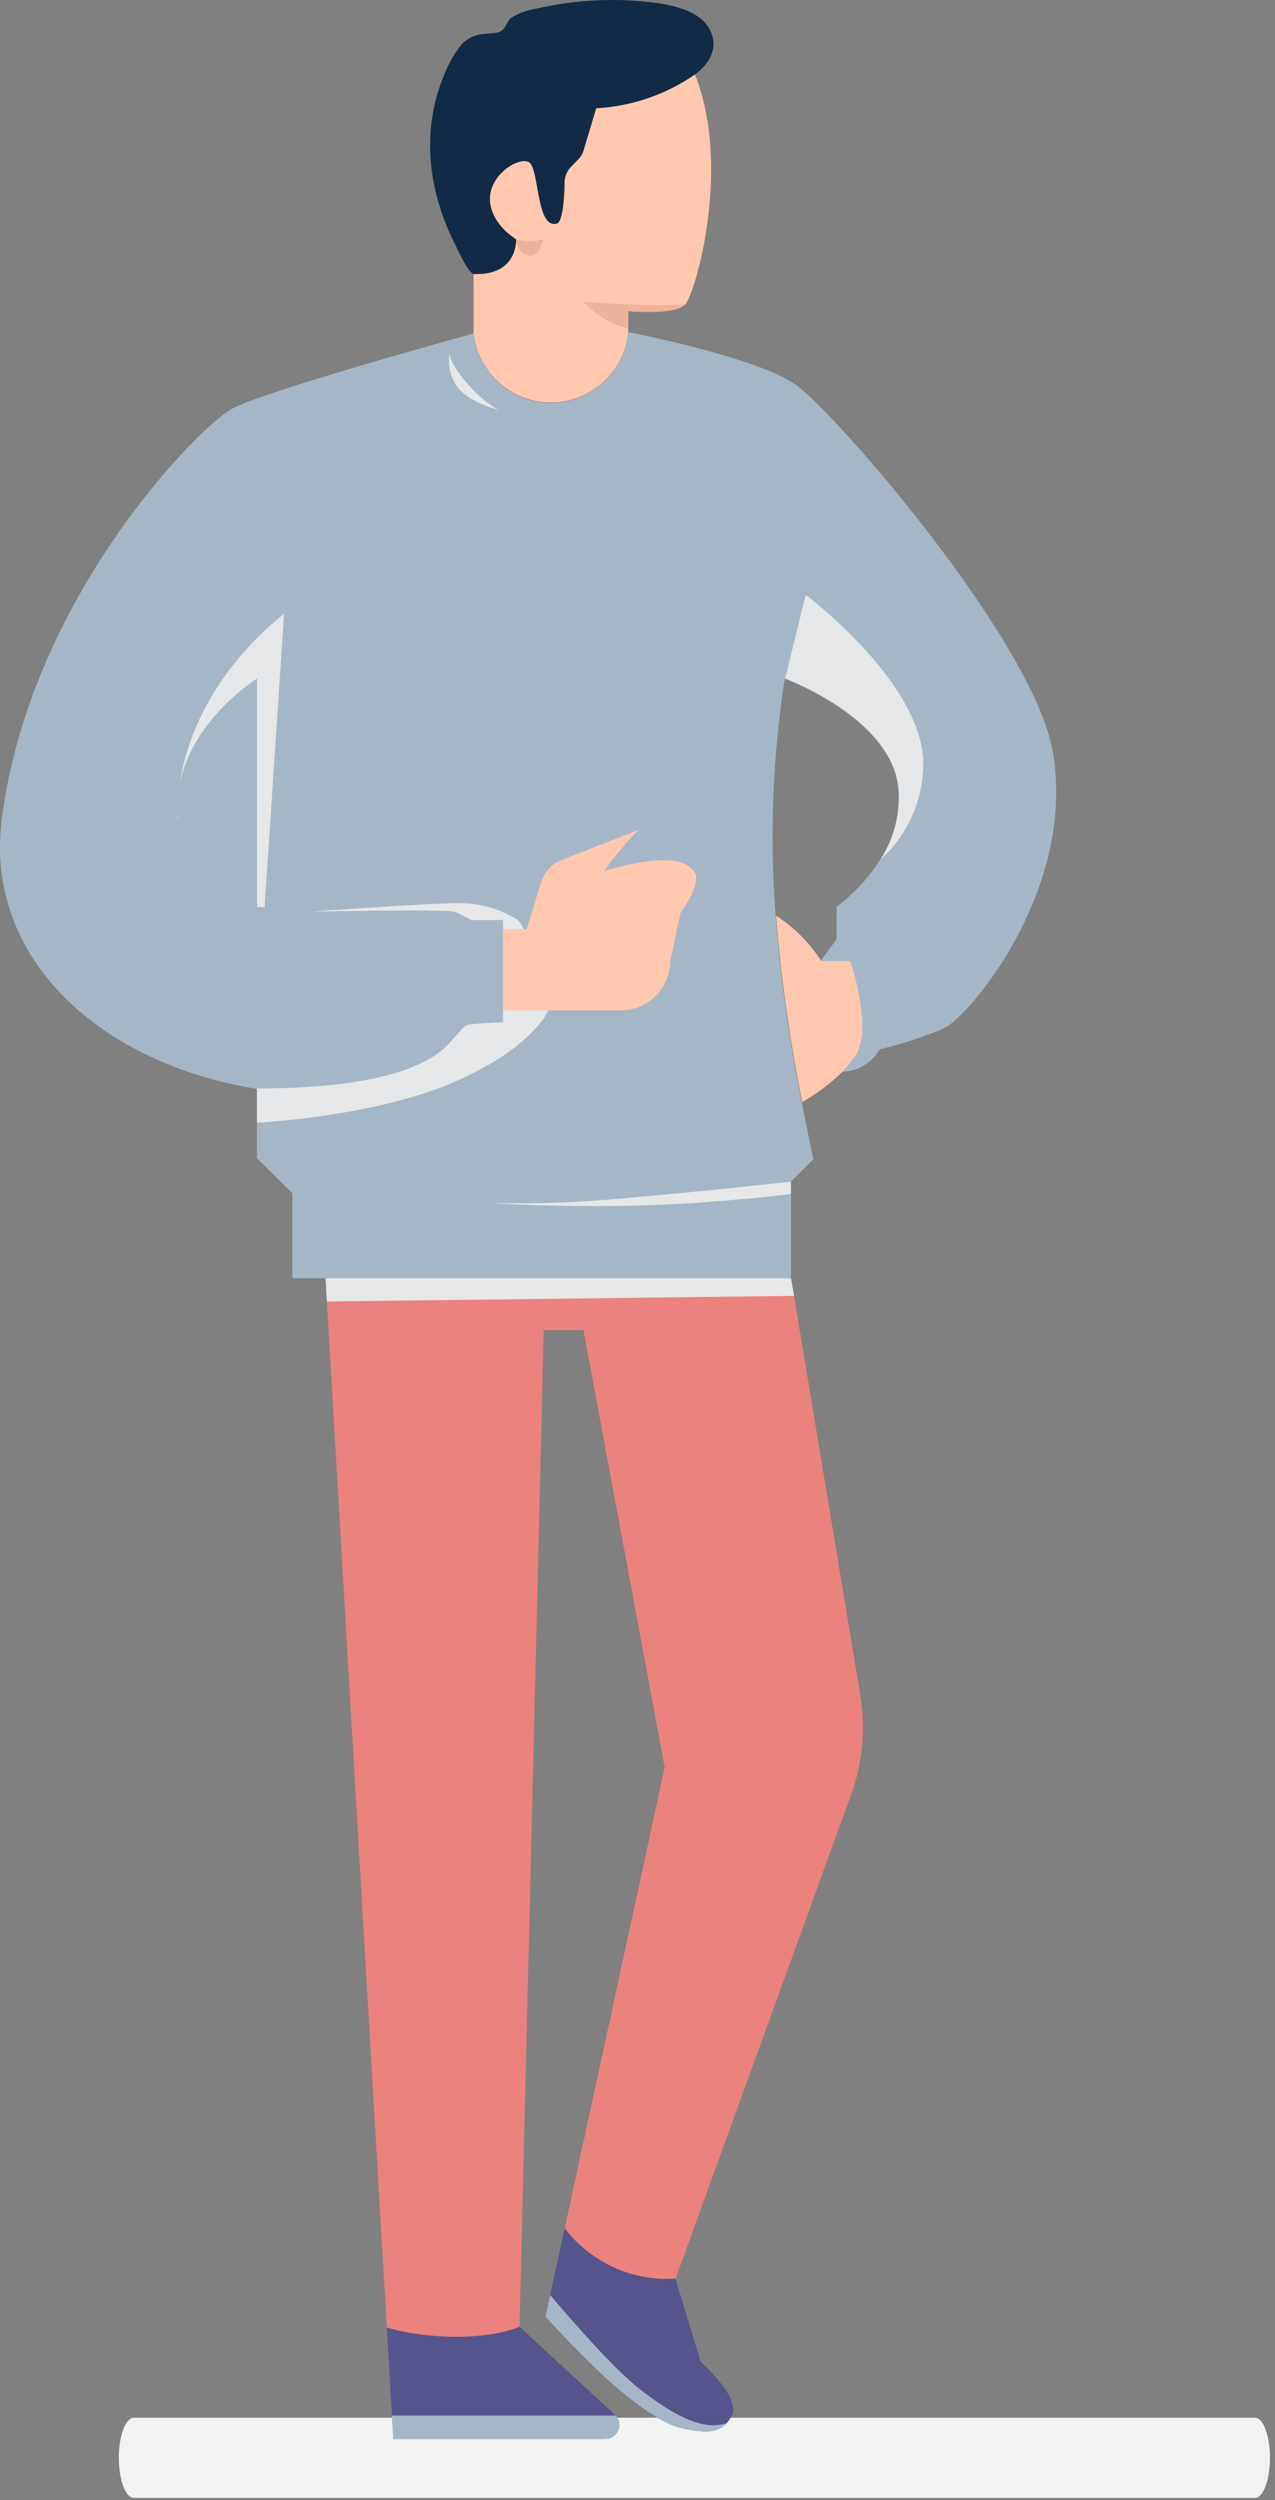 <svg width="175" height="343" viewBox="0 0 175 343" fill="none" xmlns="http://www.w3.org/2000/svg">
<rect x="0" y="0" width="175" height="343" fill="#808080" stroke="none"/>
<path d="M172.256 342.713H18.363C17.818 342.713 17.296 342.132 16.911 341.097C16.526 340.063 16.31 338.66 16.31 337.198C16.313 335.74 16.53 334.345 16.915 333.317C17.3 332.29 17.82 331.713 18.363 331.713H172.256C172.801 331.713 173.323 332.294 173.708 333.328C174.093 334.363 174.31 335.765 174.31 337.228C174.307 338.686 174.089 340.081 173.704 341.108C173.319 342.136 172.799 342.713 172.256 342.713Z" fill="#F1F2F2"/>
<path d="M116.839 246.165L92.712 312.666C89.803 312.841 86.895 312.299 84.244 311.087C81.593 309.875 79.28 308.031 77.508 305.717L91.232 242.475L80.078 182.491H74.63L71.309 319.215C66.652 321.147 58.387 320.931 53.093 319.318L44.869 178.574L44.684 175.387H108.574L108.985 177.803L118.083 232.575C118.835 237.137 118.407 241.815 116.839 246.165V246.165Z" fill="#EC827D"/>
<path d="M116.788 131.841C116.788 131.841 119.944 141.093 117.487 144.815C116.945 145.593 116.34 146.326 115.678 147.004C114.004 148.633 112.136 150.048 110.116 151.219C108.405 142.77 107.203 134.226 106.518 125.632C108.992 127.223 111.095 129.327 112.686 131.8L116.788 131.841Z" fill="#FFC8AF"/>
<path d="M100.505 331.222C100.33 331.672 100.076 332.086 99.754 332.445C98.593 333.802 96.557 333.926 92.949 332.97C90.697 332.363 86.513 329.402 82.772 325.917C78.577 321.98 74.866 317.848 74.866 317.848L75.514 314.877L77.498 305.717C79.268 308.031 81.582 309.873 84.234 311.08C86.886 312.287 89.794 312.821 92.702 312.636L96.177 324.036C96.177 324.036 101.502 328.745 100.505 331.222Z" fill="#56548C"/>
<path d="M94.09 41.717C92.743 43.29 86.226 42.683 86.226 42.683V45.51C85.99 48.147 84.782 50.601 82.837 52.396C80.891 54.191 78.348 55.198 75.701 55.221C73.054 55.244 70.493 54.282 68.516 52.521C66.54 50.76 65.289 48.327 65.008 45.695V37.594C71.114 37.81 70.806 32.825 70.806 32.825C70.806 32.825 67.434 30.871 67.218 27.52C67.002 24.169 70.898 21.568 72.481 22.195C74.064 22.822 73.509 31.509 76.429 30.666C77.241 30.419 77.457 26.913 77.457 24.991C77.481 24.168 77.824 23.387 78.413 22.812L79.287 21.918C79.67 21.549 79.947 21.084 80.089 20.571L81.805 14.845C86.678 14.591 91.382 12.978 95.385 10.188C100.453 23.017 95.447 40.144 94.09 41.717Z" fill="#FFC8AF"/>
<path d="M83.1 334.624H53.997L53.802 331.417L53.093 319.338C58.397 320.952 66.642 321.168 71.309 319.235L80.88 328.056L84.406 331.294C84.448 331.33 84.486 331.371 84.519 331.417C84.762 331.694 84.921 332.035 84.977 332.399C85.032 332.764 84.983 333.137 84.834 333.474C84.685 333.811 84.442 334.099 84.135 334.302C83.828 334.506 83.469 334.618 83.1 334.624V334.624Z" fill="#56548C"/>
<path d="M109.181 52.767C114.691 56.602 141.892 88.048 144.503 103.139C147.761 121.983 133.071 139.479 129.514 141.103C126.679 142.305 123.745 143.261 120.746 143.961C120.228 144.875 119.482 145.639 118.582 146.18C117.681 146.72 116.656 147.018 115.606 147.045C116.268 146.367 116.873 145.634 117.415 144.856C119.872 141.134 116.716 131.882 116.716 131.882H112.604L114.824 128.86V124.398C117.191 122.636 119.216 120.455 120.797 117.963C122.681 115.079 123.556 111.652 123.285 108.218C122.38 98.524 107.711 93.127 107.711 93.127C106.042 103.891 105.621 114.812 106.456 125.673C107.142 134.266 108.343 142.811 110.054 151.26C110.541 153.809 111.069 156.403 111.638 159.042L108.554 162.126V175.377H40.13V163.719L35.267 158.888V149.399C13.762 145.935 -2.131 131.512 0.233 112.494C4.047 82.158 27.157 58.658 31.803 56.108C35.905 53.847 59.518 47.257 65.007 45.756C65.289 48.388 66.54 50.821 68.516 52.582C70.493 54.343 73.053 55.305 75.7 55.282C78.347 55.259 80.891 54.252 82.836 52.457C84.782 50.662 85.99 48.208 86.225 45.571C89.649 46.239 104.328 49.334 109.181 52.767Z" fill="#A5B7C6"/>
<g style="mix-blend-mode:multiply">
<path d="M69.048 127.472V126.229H64.74C64.74 126.229 63.229 125.437 62.294 125.077C61.358 124.717 42.762 125.077 42.762 125.077C42.762 125.077 60.69 123.761 63.877 123.926C66.432 124.069 68.909 124.862 71.073 126.229C71.419 126.585 71.688 127.008 71.864 127.472H69.048Z" fill="#E6E7E8"/>
</g>
<path d="M95.416 10.188C91.413 12.978 86.709 14.591 81.836 14.844L80.119 20.57C79.978 21.083 79.701 21.548 79.317 21.917L78.443 22.811C77.854 23.387 77.512 24.168 77.487 24.991C77.487 26.913 77.241 30.419 76.459 30.665C73.499 31.508 74.105 22.811 72.512 22.195C70.918 21.578 67.043 24.168 67.249 27.52C67.454 30.871 70.836 32.824 70.836 32.824C70.836 32.824 71.145 37.81 65.038 37.594C64.288 37.594 62.612 33.801 62.335 33.256C58.737 26.06 57.801 17.836 60.937 10.332C61.514 8.863 62.288 7.479 63.239 6.219C63.839 5.519 64.645 5.026 65.542 4.811C66.436 4.513 67.834 4.708 68.626 4.349C69.418 3.989 69.5 3.012 70.127 2.467C71.181 1.807 72.361 1.373 73.591 1.193C78.758 -0.004 84.092 -0.303 89.361 0.308C91.972 0.617 95.786 1.336 97.266 3.793C98.746 6.25 97.564 8.625 95.416 10.188Z" fill="#112B46"/>
<path d="M77.138 117.973L87.634 113.861C87.595 113.918 87.55 113.969 87.5 114.016C85.83 115.735 84.29 117.577 82.894 119.526C85.917 118.59 91.622 117.171 94.275 118.693C94.576 118.846 94.844 119.057 95.063 119.315C95.282 119.572 95.447 119.871 95.549 120.194C95.673 122.25 93.401 125.252 93.401 125.252L92.003 131.82C92.001 132.715 91.824 133.602 91.48 134.428C91.136 135.254 90.633 136.005 89.999 136.637C89.365 137.269 88.613 137.77 87.786 138.111C86.958 138.452 86.072 138.627 85.177 138.626H69.047V127.472H72.286L74.27 121.047C74.482 120.35 74.85 119.711 75.348 119.178C75.845 118.645 76.457 118.233 77.138 117.973V117.973Z" fill="#FFC8AF"/>
<g style="mix-blend-mode:multiply">
<path d="M75.267 138.616C75.267 138.616 73.211 143.756 62.232 148.495C51.253 153.234 35.268 154.046 35.268 154.046V149.338C51.5 149.338 57.257 146.336 59.487 144.938C62.006 143.375 63.311 140.826 64.165 140.62C65.018 140.415 69.048 140.261 69.048 140.261V138.616H75.267Z" fill="#E6E7E8"/>
</g>
<g style="mix-blend-mode:multiply">
<path d="M61.718 48.542C61.718 49.982 65.121 54.484 68.39 56.211C68.39 56.211 64.792 55.399 62.962 53.333C62.423 52.67 62.034 51.899 61.819 51.073C61.605 50.246 61.57 49.383 61.718 48.542Z" fill="#E6E7E8"/>
</g>
<g style="mix-blend-mode:multiply">
<path d="M24.34 111.425C24.34 111.723 24.34 112.011 24.422 112.32L24.33 112.227C24.33 112.001 24.33 111.723 24.34 111.425Z" fill="#E6E7E8"/>
</g>
<g style="mix-blend-mode:multiply">
<path d="M38.989 84.234L36.316 124.45H35.288V93.085C35.288 93.085 26.488 98.544 24.689 107.477C26.848 93.024 38.989 84.234 38.989 84.234Z" fill="#E6E7E8"/>
</g>
<g style="mix-blend-mode:multiply">
<path d="M120.859 117.922C122.743 115.038 123.618 111.611 123.346 108.177C122.442 98.483 107.772 93.086 107.772 93.086L110.589 81.613C110.589 81.613 127.109 93.949 126.718 105.257C126.644 107.654 126.087 110.011 125.08 112.187C124.073 114.364 122.637 116.314 120.859 117.922V117.922Z" fill="#E6E7E8"/>
</g>
<g style="mix-blend-mode:multiply">
<path d="M108.986 177.793L44.869 178.564L44.684 175.377H108.574L108.986 177.793Z" fill="#E6E7E8"/>
</g>
<path d="M70.806 32.824C72.022 33.197 73.321 33.197 74.537 32.824C74.537 32.824 74.116 35.168 72.666 35.096C71.217 35.024 70.806 32.824 70.806 32.824Z" fill="#EDB29A"/>
<path d="M94.09 41.717C92.743 43.289 86.225 42.683 86.225 42.683V45.057C83.875 44.516 81.753 43.25 80.16 41.439C80.16 41.439 90.738 42.159 94.09 41.717Z" fill="#EDB29A"/>
<path d="M83.1 334.624H53.998L53.802 331.417H84.519C84.762 331.694 84.921 332.035 84.977 332.399C85.033 332.764 84.983 333.137 84.834 333.474C84.685 333.811 84.442 334.098 84.135 334.302C83.828 334.506 83.469 334.618 83.1 334.624V334.624Z" fill="#A5B7C6"/>
<path d="M99.754 332.445C98.593 333.802 96.557 333.925 92.949 332.969C90.697 332.363 86.513 329.402 82.772 325.917C78.577 321.98 74.866 317.847 74.866 317.847L75.514 314.876C78.135 317.96 84.314 325.156 88.014 327.942C91.9 330.923 96.259 333.679 99.754 332.445Z" fill="#A5B7C6"/>
<g style="mix-blend-mode:multiply">
<path d="M108.574 162.126C108.574 162.126 96.824 163.432 85.722 164.398C79.627 164.974 73.503 165.197 67.382 165.066C76.644 165.608 85.928 165.608 95.19 165.066C107.526 164.12 108.554 163.781 108.554 163.781L108.574 162.126Z" fill="#E6E7E8"/>
</g>
</svg>
